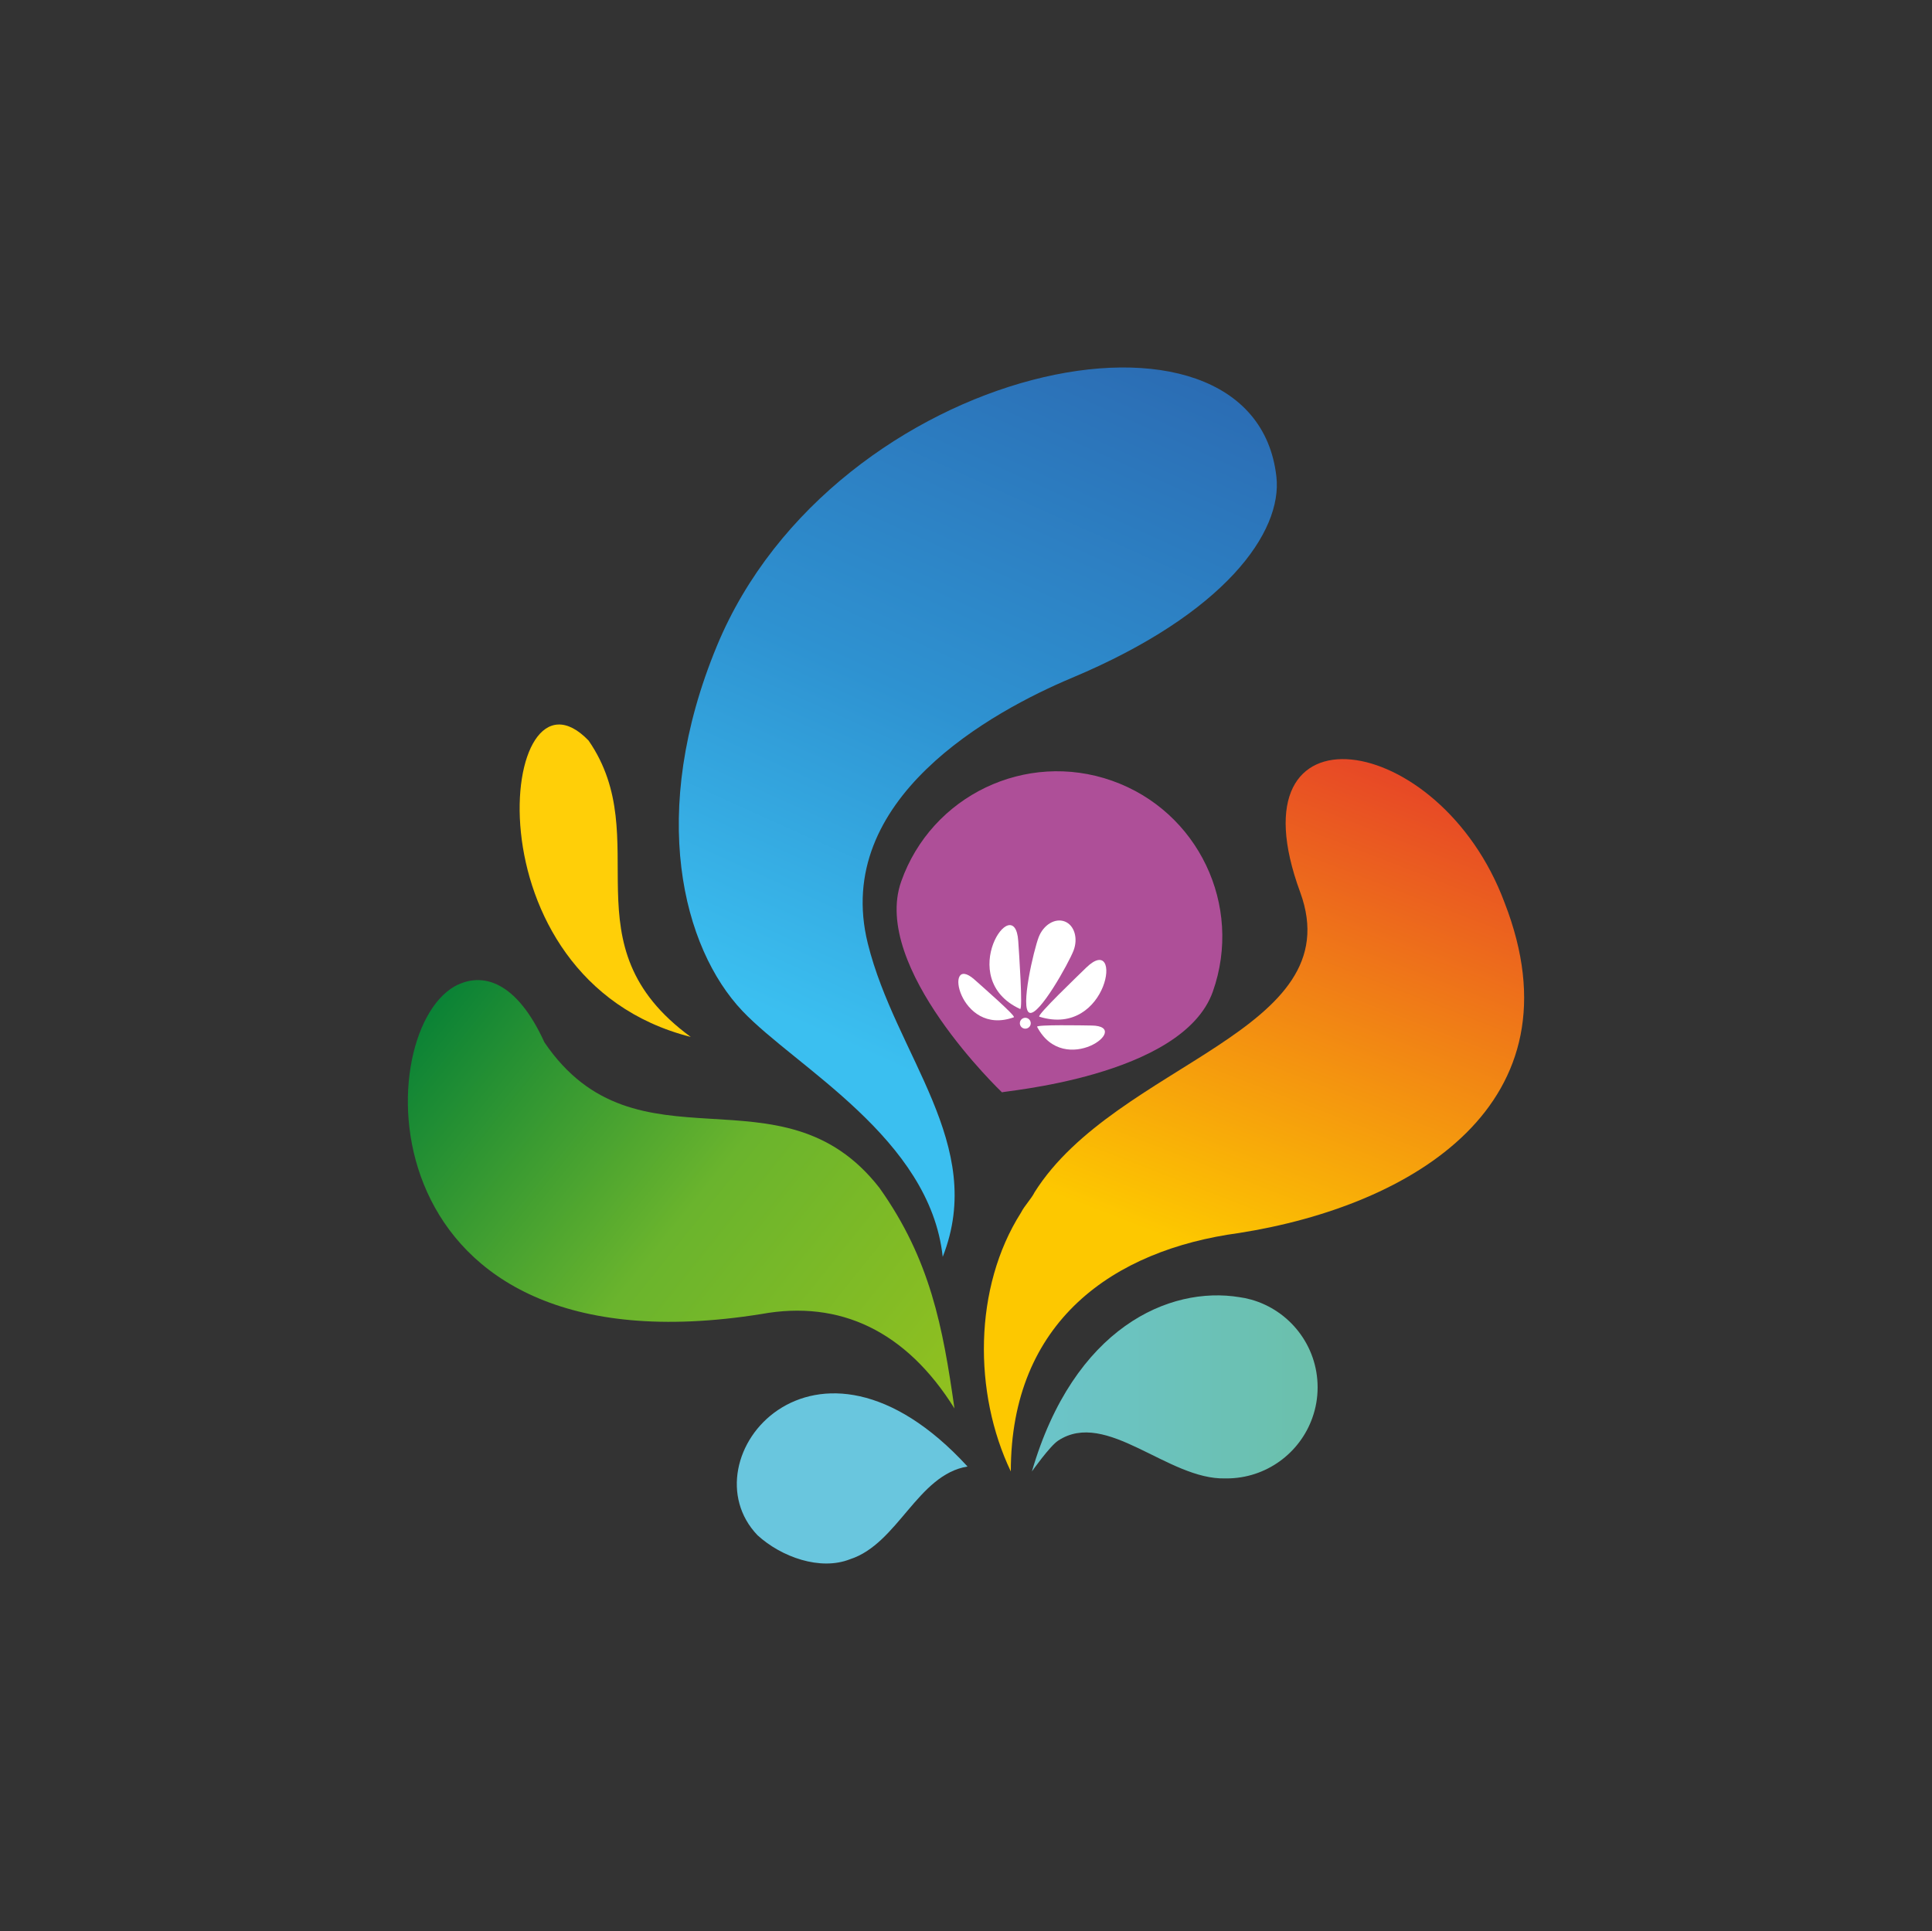 <?xml version="1.0" encoding="utf-8"?>
<!-- Generator: Adobe Illustrator 16.0.0, SVG Export Plug-In . SVG Version: 6.00 Build 0)  -->
<!DOCTYPE svg PUBLIC "-//W3C//DTD SVG 1.1//EN" "http://www.w3.org/Graphics/SVG/1.1/DTD/svg11.dtd">
<svg version="1.1" id="Layer_1" xmlns="http://www.w3.org/2000/svg" xmlns:xlink="http://www.w3.org/1999/xlink" x="0px" y="0px"
	 width="737.977px" height="737.676px" viewBox="0 0 737.977 737.676" enable-background="new 0 0 737.977 737.676"
	 xml:space="preserve">
<rect x="0" y="0" width="737.977" height="737.676" fill="#333333" stroke="none"/>
<g>
	<linearGradient id="SVGID_1_" gradientUnits="userSpaceOnUse" x1="304.58" y1="390.806" x2="449.545" y2="69.63">
		<stop  offset="0" style="stop-color:#3BBFF0"/>
		<stop  offset="0.377" style="stop-color:#2E92D1"/>
		<stop  offset="0.855" style="stop-color:#2B69B1"/>
		<stop  offset="1" style="stop-color:#005895"/>
	</linearGradient>
	<path fill-rule="evenodd" clip-rule="evenodd" fill="url(#SVGID_1_)" d="M360.094,480.148
		c16.91-42.943-17.975-76.835-28.613-119.721c-13.694-55.202,47.462-88.66,78.037-101.5c58.452-24.545,80.386-55.723,78.041-76.777
		c-8.555-76.756-168.978-43.367-213.696,64.552c-26.486,63.92-13.033,115.529,9.738,139.523
		C303.972,407.692,355.249,434.821,360.094,480.148L360.094,480.148z"/>
	<path fill-rule="evenodd" clip-rule="evenodd" fill="#FFCF08" d="M263.848,396.126c-48.124-35.135-13.006-75.475-39.02-113.213
		C191.011,247.777,176.705,374.003,263.848,396.126L263.848,396.126z"/>
	<linearGradient id="SVGID_2_" gradientUnits="userSpaceOnUse" x1="420.748" y1="595.287" x2="548.878" y2="264.816">
		<stop  offset="0.347" style="stop-color:#FDC800"/>
		<stop  offset="1" style="stop-color:#E3312D"/>
	</linearGradient>
	<path fill-rule="evenodd" clip-rule="evenodd" fill="url(#SVGID_2_)" d="M390.008,463.229
		c-18.208,28.627-18.208,68.967-3.901,98.897c0-57.258,39.02-84.582,87.143-91.09c66.331-10.412,131.364-49.451,101.45-126.223
		c-24.715-66.369-105.353-78.079-78.039-3.904c19.51,53.352-70.235,65.063-101.45,114.512
		C393.911,458.025,391.311,460.625,390.008,463.229L390.008,463.229z"/>
	<path fill-rule="evenodd" clip-rule="evenodd" fill="#69C6DE" d="M369.573,560.239c-58.387-63.659-107.953-2.648-80.208,26.268
		c9.057,8.282,23.936,13.662,35.347,9.144C342.989,589.749,350.488,563.343,369.573,560.239L369.573,560.239z"/>
	
		<linearGradient id="SVGID_3_" gradientUnits="userSpaceOnUse" x1="350.921" y1="558.707" x2="89.843" y2="332.313" gradientTransform="matrix(0.999 -0.038 0.038 0.999 -10.754 3.682)">
		<stop  offset="0" style="stop-color:#93C11F"/>
		<stop  offset="0.377" style="stop-color:#6AB42D"/>
		<stop  offset="0.754" style="stop-color:#068036"/>
		<stop  offset="1" style="stop-color:#005895"/>
	</linearGradient>
	<path fill-rule="evenodd" clip-rule="evenodd" fill="url(#SVGID_3_)" d="M207.957,398.192
		c35.246,51.912,90.485,7.362,127.991,55.632c19.419,27.352,24.19,53.063,28.63,84.229c-18.421-29.548-43.729-41.542-73.764-36.062
		C139.437,526.203,140.875,395.375,173.646,376.82C184.226,371.011,197.333,374.828,207.957,398.192L207.957,398.192z"/>
	<linearGradient id="SVGID_4_" gradientUnits="userSpaceOnUse" x1="394.161" y1="529.824" x2="503.296" y2="529.824">
		<stop  offset="0" style="stop-color:#6BC4CA"/>
		<stop  offset="1" style="stop-color:#6BC0AB"/>
	</linearGradient>
	<path fill-rule="evenodd" clip-rule="evenodd" fill="url(#SVGID_4_)" d="M477.861,496.46c-0.012,0-0.012-0.015-0.025,0
		c-1.406-0.409-2.859-0.706-4.34-0.908c-26.842-4.424-63.344,11.614-79.335,66.577c0,0,6.797-9.648,10.028-11.782
		c18.483-12.151,42.011,15.107,63.905,14.431c0.023,0.009,0.06,0.009,0.095,0c0.108,0.009,0.202,0.009,0.311,0.009
		c15.154,0,28.047-9.682,32.806-23.204c1.301-3.624,1.991-7.537,1.991-11.602C503.296,514.012,492.529,500.549,477.861,496.46z"/>
	<g>
		<path fill-rule="evenodd" clip-rule="evenodd" fill="#AE4F98" d="M463.288,378.774c-11.596,32.882-81.714,38.121-80.53,38.54
			c0,0-50.131-47.651-38.536-80.53c11.596-32.879,47.65-50.133,80.529-38.535C457.63,309.842,474.882,345.898,463.288,378.774z"/>
		<g>
			<path fill="#FFFFFF" d="M406.714,352.028c3.65,1.41,5.17,6.41,3.347,11.128c-1.821,4.714-13.17,25.145-16.822,23.734
				c-3.698-1.428,1.692-24.162,3.513-28.88C398.575,353.292,403.016,350.601,406.714,352.028L406.714,352.028z"/>
			<path fill="#FFFFFF" d="M397.011,388.402c-1.219-0.419,14.944-15.854,17.938-18.786
				C429.281,355.753,423.55,396.693,397.011,388.402L397.011,388.402z"/>
			<path fill="#FFFFFF" d="M389.65,385.451c1.121,0.54-0.414-21.737-0.703-25.941C387.662,339.617,364.415,373.784,389.65,385.451
				L389.65,385.451z"/>
			<path fill="#FFFFFF" d="M396.152,392.267c-0.506-0.885,17.532-0.556,20.854-0.493
				C433.075,391.979,406.556,412.074,396.152,392.267L396.152,392.267z"/>
			<path fill="#FFFFFF" d="M387.258,388.618c0.992-0.361-12.598-12.204-15.081-14.439
				C360.131,363.571,366.257,396.23,387.258,388.618L387.258,388.618z"/>
			<path fill="#FFFFFF" d="M392.39,388.954c1.061,0.413,1.602,1.63,1.189,2.692c-0.412,1.063-1.629,1.601-2.691,1.19
				c-1.062-0.409-1.602-1.626-1.19-2.692C390.108,389.082,391.326,388.543,392.39,388.954L392.39,388.954z"/>
		</g>
	</g>
</g>
</svg>
